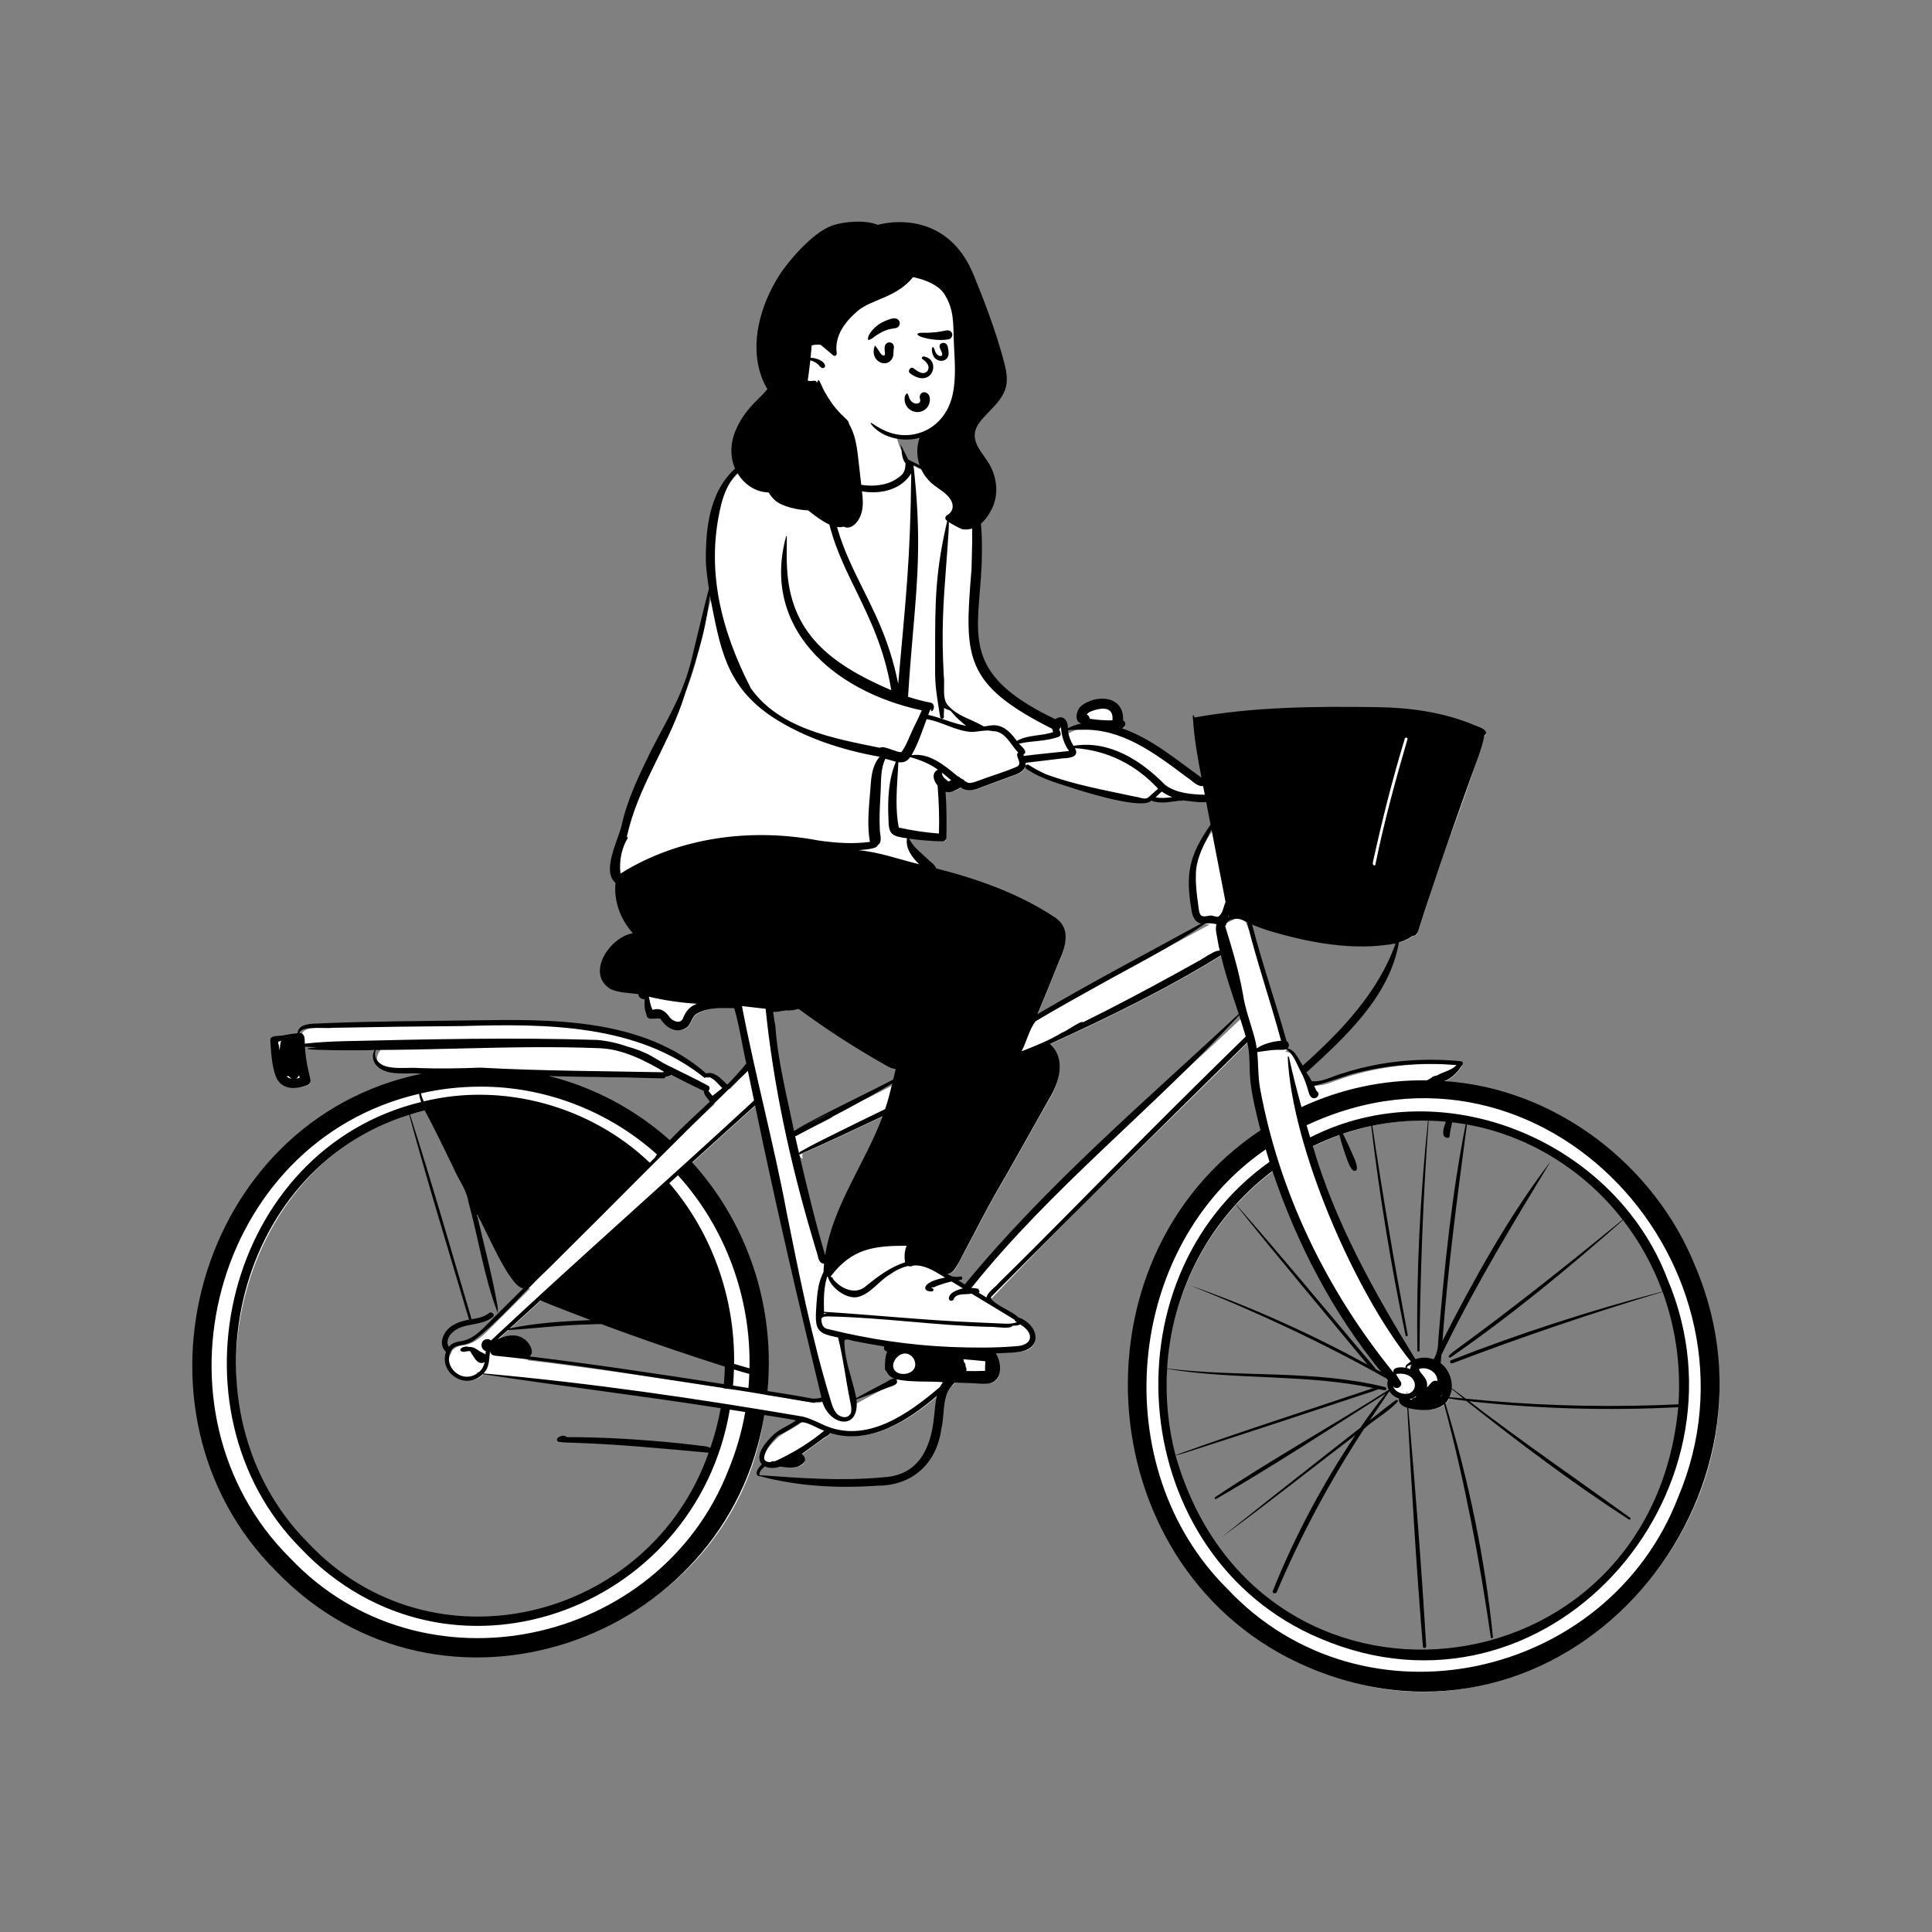 <?xml version="1.0" standalone="no"?>
<svg viewBox="-1450 -450 4200 4200" style="width: 195px; height: 195px; justify-content: center; align-self: center; transform: scale(1, 1);" xmlns="http://www.w3.org/2000/svg"><rect x="-1450" y="-450" width="4200" height="4200" fill="#808080" stroke="none"/><g transform="rotate(0 628.136 1629.922)"><g transform="translate(-136 499)"><path d="M2715.63 1449.54C3010.83 1464.76 3267.6 1723.92 3303.18 2015.46C3374.07 2493.94 2877.54 2923.03 2420.44 2713.48C1953.9 2522.89 1897.79 1821.88 2321.98 1553.72C2310.36 1507.67 2297.57 1459.94 2297.54 1411.72C2297.35 1391.67 2296.09 1370.5 2290.05 1350.66C2106.5 1534.78 1908.47 1720.48 1725.19 1915.35C1726.52 1933.08 1775.12 1948.04 1786.06 1962.15C1825.54 1973.31 1839.53 2022.63 1790.3 2028.4C1771.09 2030.99 1751.45 2030.66 1732.11 2031.82C1744.39 2048.23 1754.71 2083.85 1730.57 2095.47C1722.57 2098.45 1711.71 2097.66 1701.9 2096.94C1698.93 2096.73 1696.05 2096.52 1693.39 2096.43L1650.81 2094.91C1647.9 2096.97 1645.3 2099.19 1642.98 2101.54C1635.01 2102.72 1627.66 2109.43 1620.66 2116.32C1620.73 2116.02 1620.79 2115.72 1620.86 2115.42C1563.27 2166.76 1468.7 2235.9 1378.36 2203.56C1376.56 2208.08 1374.14 2210.63 1369 2213.2C1347.99 2227.05 1329.58 2241.75 1311.28 2254.54L1311.36 2254.62C1314.72 2257.62 1321.43 2263.62 1321.09 2267.16C1317.95 2276.55 1306.73 2279.53 1294.85 2279.78C1287.55 2279.78 1279.93 2278.62 1272.58 2277.62C1260.99 2281.56 1248.31 2282.05 1237.91 2276.26L1237.67 2276.46C1224.7 2262.24 1233.09 2244.12 1261.39 2216.53C1277.71 2202.04 1301.59 2194.37 1318.21 2179.22C1290.06 2173.24 1261.69 2169.49 1233.46 2164.74C1167.88 2655.71 519.183 2875.39 179.896 2506.47C-167.061 2172.08 15.062 1522.58 493.408 1433.47L492.938 1423.6C484.044 1422.46 474.098 1422.67 463.899 1422.87C439.269 1423.37 413.158 1423.9 396.805 1405.67C388.05 1393.24 391.581 1381.92 400.699 1370.88C378.47 1373.99 287.315 1372.38 265.868 1371.54L265.661 1365.89C253.466 1365.73 244.205 1365.23 233.62 1364.4C234.582 1386.34 237.771 1407.7 242.878 1428.56C242.951 1430.46 243.646 1432.72 244.363 1435.05C246.051 1440.54 247.862 1446.42 241.966 1448.95C219.576 1457.95 190.25 1457.97 180.636 1433.6C171.452 1408.98 170.415 1381.4 168.571 1355.04C168.897 1352.33 173.863 1351.56 183.394 1351.06C198.653 1349.88 210.699 1345.89 226.921 1345.18C227.766 1326.71 243.597 1324.89 268.137 1324.33C354.159 1320.41 441.748 1319.48 526.575 1318.48C546.616 1318.33 567.303 1317.96 588.454 1317.59C765.226 1314.43 974.4 1310.69 1109.88 1433.41C1124.78 1427.57 1137.03 1439.68 1148.01 1450.54C1150.42 1452.92 1152.76 1455.24 1155.06 1457.3L1157.29 1456.61L1159.49 1457.13C1176.34 1440 1191.02 1423.64 1203.85 1407.52C1194.06 1365.34 1188.46 1322.93 1176.01 1281.15C1172.89 1281.1 1169.74 1281.02 1166.58 1280.95C1139.32 1280.29 1110.76 1279.59 1085.31 1295.58C1074.46 1303.67 1074.66 1319.63 1063.19 1325.61C1044.34 1335.64 1026.12 1323.24 1013.94 1303.6C1009.6 1303.35 1005.24 1303.52 1000.91 1303.69C997.207 1303.84 993.515 1303.98 989.849 1303.86C988.633 1304.27 986.187 1302.33 985.656 1296.36C981.749 1287.88 981.994 1277.81 982.233 1268.01C982.289 1265.72 982.344 1263.44 982.346 1261.21C978.355 1261.69 970.08 1262.01 969.195 1257.09L970.859 1251.54C949.275 1247.8 925.509 1248.8 905.723 1240.12C851.342 1203.1 915.594 1127.85 961.703 1126.56C931.184 1095.88 914.073 1052.06 919.346 1011.27C896.013 994.383 910.541 953.574 922.6 919.703C926.437 908.925 930.024 898.849 932.062 890.471C964.063 747.653 1058.02 655.825 1089.31 508.08C1100.03 463.818 1110.42 419.273 1122.18 374.802C1092.51 202.474 1152.28 46.218 1351.87 80.128C1358.25 80.134 1364.48 78.336 1369.73 75.943C1369.69 76.456 1369.63 77.161 1369.61 77.667L1378.97 80.46C1379.22 80.004 1379.47 79.546 1379.72 79.087L1373.76 73.754C1383.39 68.143 1391.12 56.388 1395.13 44.876L1395.34 44.841C1411.86 1.27 1453.08 -5.379 1494.3 3.305C1510.7 6.118 1517.58 15.042 1518.89 29.763C1521.15 42.435 1524.99 54.637 1529.97 66.675L1531.31 66.279C1534.91 73.476 1541.44 86.542 1544.46 92.58L1542.14 94.904C1574.85 111.876 1608.82 125.392 1640.41 144.694C1695.16 170.51 1702.09 174.132 1703.43 231.748C1709.17 284.229 1704.95 331.45 1701.09 374.784C1690.81 489.9 1682.98 577.584 1870.75 663.572C1888.78 648.987 1894.48 670.173 1891.93 685.642C1903.29 679.822 1916.91 673.824 1927.54 672.224L1928.11 662.523C1915.19 658.155 1922.97 638.26 1929.95 632.484C1961.85 607.563 2018.83 613.515 2012.3 664.149L2015.81 665.406C2018.87 666.594 2017.01 672.239 2014.1 672.719L1996.28 676.353C2071.98 698.832 2132.21 751.533 2195.26 796.319C2186.59 751.693 2177.62 705.781 2174.6 658.888C2348.21 632.835 2668.4 609.245 2801.43 686.937C2802.05 687.098 2798.96 690.045 2798.07 690.774C2764.3 811.988 2712.99 929.021 2675.74 1050.87C2669.24 1070.5 2662.4 1090.78 2656.3 1110.89C2653.39 1120.7 2651.79 1124.27 2645.79 1123.83C2636.3 1130.56 2624.84 1135.83 2612.62 1139.54L2612.57 1139.84C2509.17 1157.9 2401.53 1138.91 2290.67 1095.81L2292.18 1101.66L2279.53 1092.87C2280.57 1095.48 2286.23 1109.57 2287.14 1111.9L2294.29 1109.84C2316.58 1195.25 2345.26 1276.56 2368.72 1361.43C2372.87 1362.29 2374.32 1367.27 2371.9 1370.08L2366.12 1376.25C2383.67 1377.83 2391.27 1392.08 2399.45 1406.17C2399.01 1406.79 2398.79 1407.59 2398.96 1408.53C2399.94 1413.68 2399.86 1419.45 2402.21 1424.24C2404.75 1429.42 2409.75 1431.96 2414.97 1433.81C2415.11 1433.86 2415.26 1433.89 2415.4 1433.91C2418.82 1439.25 2421.92 1444.55 2424.49 1449.63C2442.16 1451.94 2459.45 1445.8 2475.39 1439.62C2561.22 1407.98 2657.56 1396.96 2750.88 1406.31C2740.58 1423.12 2728.22 1434.41 2714.14 1439.9L2715.63 1449.54ZM1588.15 964.641C1571.08 948.934 1552.29 933.772 1543.72 910.996C1570.09 915.338 1596.17 917.844 1625.28 918.322C1626.95 918.322 1628.48 916.76 1628.5 915.021C1629.09 881.425 1629.04 844.446 1626.01 808.543C1638.82 814.902 1649.38 809.067 1660.76 802.781C1662.08 802.048 1663.42 801.308 1664.78 800.581C1678.35 810.734 1692.37 807.724 1708.96 800.583C1709.12 800.536 1776 775.736 1776.15 775.713C1791.07 771.041 1797.47 766.591 1801.22 757.102C1803.15 757.616 1807.04 758.635 1808.97 759.13C1824.98 782.909 2057.4 856.739 2078.06 829.358C2094.23 836.229 2112.77 833.798 2130.67 831.452C2136.69 830.662 2142.64 829.883 2148.39 829.47C2153.48 829.898 2158.58 830.529 2163.7 831.162C2176.59 832.755 2189.53 834.357 2202.31 832.735C2205.84 851.264 2209.41 869.797 2212.99 888.313C2165 958.316 2157.86 990.023 2171.53 1074.13C2174.49 1091.53 2180.22 1097.38 2201.62 1099.91C2074.45 1169.6 1946.57 1236.39 1821 1310.91C1838.76 1268.78 1856.42 1225.85 1873.14 1183.75C1879.08 1170.82 1887.02 1151.82 1887.65 1134.13C1892.56 1068.43 1687.73 1008.19 1607.48 986.442C1605.21 977.093 1594.91 971.581 1588.15 964.641ZM2246.83 1074.08C2245.95 1075.84 2242.33 1083.47 2241.4 1085.07L2233.34 1099.73C2238.19 1097.16 2250.46 1090.45 2255.47 1088.65C2252.9 1085.15 2248.88 1077.96 2246.83 1074.08ZM1677.2 1894.51C1847.67 1672.7 2071.02 1494.14 2272.36 1302.21L2274.7 1300.02C2259.92 1255.04 2243.84 1209.91 2233.54 1163.25C2106.18 1242.62 1968.78 1308.06 1849.53 1362.53C1895.05 1394.88 1867.43 1459.23 1850.9 1483.41C1819.62 1539.52 1788.3 1594.54 1757 1650.08C1718.75 1713.08 1688.15 1778.2 1652.68 1842.03C1643.73 1859.2 1638.46 1858.72 1625.62 1857.56C1623.93 1857.4 1622.12 1857.24 1620.15 1857.1C1628.04 1863.59 1637.89 1873.56 1648.54 1874.62L1645.33 1875.24L1677.2 1894.51ZM1528.05 1419.57C1525.89 1428.32 1523.93 1436.63 1522.04 1444.63C1474.59 1469.38 1427.41 1492.01 1379.81 1516.26L1381.32 1519.05C1354.38 1534.82 1325.07 1544.37 1298.61 1560.75C1277.93 1471.45 1262.16 1380.99 1250.44 1289.81C1261.36 1289.41 1272.22 1288.38 1283.25 1286.13C1294.27 1286.41 1304.59 1285.19 1313.36 1282.29C1374.57 1327.51 1439.36 1369.37 1505.93 1406.8C1513.33 1411.74 1521.04 1413.34 1529.4 1414.1L1528.05 1419.57ZM770.537 1428.78C798.085 1428.39 827.889 1429.47 859.547 1430.61C908.905 1432.4 962.764 1434.34 1019.6 1431.16C1025.15 1429.68 1031.53 1428.57 1035.79 1425.48C1060.65 1438.14 1085.92 1451.19 1111.48 1463.01C1110.26 1469.91 1114.44 1475.08 1118.69 1480.34C1121.28 1483.53 1123.89 1486.75 1125.33 1490.42C1094.13 1519.81 1062.03 1548.54 1032.43 1579.99C957.703 1512.11 866.57 1463.11 769.219 1438.63L770.537 1428.78ZM1340.3 2139.55C1348.02 2140.35 1356.4 2139.5 1363.34 2137.15L1367.68 2135.68C1324.83 1958.53 1269.41 1724.76 1220.66 1487.95C1168.49 1534.84 1119.66 1578.97 1073.63 1620.89C1197.41 1754.6 1258.12 1940.29 1239.14 2122.55C1272.51 2127.79 1306.72 2133.08 1340.3 2139.55ZM1123.03 2249.09C1133.69 2219.08 1142.04 2188.01 1147.67 2156.51L1148.57 2151.49C972.448 2123.64 799.672 2103.26 623.627 2076.24C594.384 2110.94 538.345 2079.08 549.226 2038.11C551.658 2034.23 553.8 2030.17 555.232 2025.84C561.362 2018.88 570.113 2015.57 580.428 2014.62C612.145 2008.78 632.056 1982.71 653.134 1962.21C676.898 1938.63 701.028 1914.64 724.791 1891.02C723.404 1890.86 722.119 1890.73 720.92 1890.6C704.841 1888.91 704.233 1888.84 679.243 1851.18C658.512 1817.76 635.231 1762.82 617.022 1731.48L607.915 1735.26C607.945 1735.39 607.976 1735.52 608.006 1735.65C607.597 1735.47 607.193 1735.28 606.789 1735.1C604.316 1725.1 601.746 1715.1 598.999 1705.09C594.836 1677.86 576.473 1655.78 566.3 1630.92C545.145 1587.92 525.334 1545.1 501.751 1502.64C89.76 1589.31 -53.728 2161.64 240.344 2449.89C502.161 2742.94 1006.63 2617.6 1122.95 2249.05L1123.03 2249.09ZM1317.37 1607.85L1315.28 1601.32L1317.87 1600.45C1317.46 1599.43 1315.84 1598.85 1314.58 1599.11L1314.34 1598.36C1378.2 1571.07 1440.7 1540.39 1503.69 1511.32C1466.7 1618.2 1393.19 1710.59 1374.74 1823.94L1365 1824.58C1343.32 1751.29 1325.59 1676.23 1308.44 1603.64L1311.49 1602.61C1311.07 1605.8 1314.24 1608.59 1317.37 1607.85ZM3229.93 2148.21C3179.71 2792.66 2303.11 2885.19 2128.12 2264.24L2128.01 2264.28C2127.39 2261.86 2126.07 2257.03 2125.37 2254.64L2125.48 2254.62C2109.95 2193.79 2104.17 2127.96 2108.57 2064.21L2108.58 2064.21C2116.98 1932.68 2172.95 1801.2 2262.79 1705.11L2262.8 1705.13C2287.84 1677.98 2315.36 1653.52 2344.73 1631.88C2400.24 1799.51 2480.73 1949.42 2582.74 2074.1L2578.79 2078.97C2583.71 2081.7 2588.6 2084.42 2593.48 2087.16C2595.17 2089.21 2597.01 2091.5 2598.67 2093.62C2591.86 2111.03 2606.32 2127.92 2623.42 2131.25C2618.21 2143.5 2630.96 2148.35 2638.61 2150.55C2663.83 2156.33 2693.46 2157.59 2712.55 2143.44C2737.21 2120.85 2728.55 2076.28 2701.91 2059.35C2702.01 2059.06 2702.11 2058.77 2702.2 2058.48C2698.63 2058.1 2695.4 2056.78 2692.75 2054.61C2679.42 2049.45 2663.87 2049.5 2650.81 2055.28C2562.17 1911.05 2473.27 1754.31 2424.07 1583.44C2444.85 1573.05 2466.46 1563.85 2488.39 1556.14L2488.38 1556.11C2488.97 1555.91 2490.74 1555.31 2491.3 1555.1L2491.3 1555.11C2511.66 1548.1 2532.62 1542.23 2553.71 1537.68L2553.71 1537.66C2555.57 1537.28 2559.45 1536.46 2561.32 1536.06L2561.32 1536.09C2598.91 1528.51 2638.08 1524.93 2677.08 1525.49L2677.08 1525.48C2678.54 1525.51 2684.09 1525.62 2685.89 1525.65L2685.89 1525.69C2699.14 1526.06 2712.78 1527.04 2726.09 1528.32C2725.96 1528.81 2725.75 1529.45 2725.49 1530.19C2726.58 1530.25 2727.64 1530.41 2728.68 1530.67C2728.83 1530 2728.99 1529.33 2729.14 1528.67C2739.64 1529.86 2750.25 1531.29 2760.69 1533.07L2760.69 1533.06L2768.16 1534.36L2768.15 1534.38C2902.08 1558.05 3028.26 1637.6 3110.46 1746.6L3110.45 1746.6C3145.14 1791.86 3173.03 1842.28 3193.4 1896.6L3193.41 1896.59L3196.68 1905.48L3196.66 1905.49C3224.03 1981.85 3235.48 2065.7 3229.79 2148.21L3229.93 2148.21ZM1156.76 2065.34C1156.45 2079.87 1155.54 2094.56 1154.22 2109.02C1015.92 2087.4 867.304 2064.91 717.966 2047.01L724.621 2039.83C732.991 2029.53 718.91 2012.61 710.58 2007.89C694.944 1998.56 677.421 2002.09 660.12 2010.33L654.387 2002.3C686.331 1973.35 718.33 1944.65 750.134 1915.54C787.089 1931.31 824.496 1944.93 861.776 1959.38L860.317 1968.36C863.437 1968.37 866.565 1968.23 869.677 1968.08C874.874 1967.84 880.024 1967.61 885.01 1968.11C977.11 2002.5 1074.3 2035.59 1156.84 2061.59L1156.76 2065.34ZM1507.09 2101.87C1511.43 2099.05 1515.76 2096.23 1520.36 2096.68L1522.81 2087.05C1514.6 2083.97 1509.77 2079.14 1507.3 2072.11C1506.06 2071.16 1505.07 2071.64 1504.89 2069.2C1504.28 2055.74 1505.76 2040.27 1512.12 2027.5C1500.99 2027.48 1500.67 2026.97 1506.68 2017.59C1483.31 2014.19 1459.77 2009.72 1436.73 2005.35C1434.45 2005.06 1431.81 2004.32 1429.05 2003.55C1424.11 2002.17 1418.8 2000.68 1414.5 2001.42L1415.08 2000.62C1409.9 1999.44 1399.96 1997.16 1394.7 1995.93C1397.84 2000.94 1403.31 2010.25 1405.99 2015.47L1406.7 2014.12C1407.97 2058.59 1426.45 2098.39 1433.84 2141.4C1455.18 2129.49 1476.86 2117.79 1499.06 2106.3C1501.78 2105.33 1504.44 2103.6 1507.09 2101.87Z" transform="translate(-886 -39)" fill="#FFFFFF" fill-rule="evenodd" stroke="none"></path><path d="M2721.93 1404.23C2739.41 1397.42 2752.13 1383.43 2761.47 1368.02C2763.56 1364.79 2760.74 1361.35 2757.39 1361.02C2671.95 1352.53 2583.35 1360.59 2501.64 1387.15C2494.25 1389.04 2486.93 1391.83 2479.58 1394.62C2464.7 1400.27 2449.66 1405.99 2433.62 1404.56C2430.16 1397.99 2426.2 1391.64 2422.03 1385.51C2506.86 1307.76 2602.52 1220.7 2623 1103.05C2633.72 1099.6 2644.05 1094.84 2653.33 1088.49C2663.49 1088.42 2665.48 1076.96 2667.91 1069.15C2674.59 1047.61 2681.77 1026.23 2688.88 1004.83C2722.06 903.864 2758.13 803.884 2794.04 703.835C2799.66 687.147 2805.95 670.366 2808.7 653.022C2820.33 642.848 2801.97 635.98 2789.81 631.429C2786.71 630.266 2784 629.254 2782.31 628.377C2716.3 601.575 2644.85 592.107 2573.85 591.215C2442.15 589.453 2308.8 590.333 2178.92 613.782C2177.05 606.405 2174.19 607.524 2175.33 614.658C2174.65 614.953 2174.77 615.947 2175.42 616.174C2177.95 659.281 2185.69 702.093 2193.93 744.62C2138.96 705.253 2086.01 659.937 2021.07 637.294C2028.96 635.685 2031.38 623.215 2023.47 620.376C2026.37 566.867 1967.22 562.071 1932.79 588.262C1922.25 597.14 1915.62 621.782 1932.62 626.98C1922.14 628.87 1912.73 632.531 1903.36 637.098C1904.26 620.64 1892.81 605.878 1876.24 617.483C1696.25 531.861 1702.38 457.43 1711.9 341.705C1715.48 298.22 1719.54 248.908 1714.38 190.982C1712.94 130.737 1704.09 126.151 1648.52 99.851C1619.15 81.802 1587.22 68.837 1556.52 53.243L1539.25 18.713C1543.3 32.783 1540.68 49.181 1550.51 61.233C1550.18 77.415 1546.45 85.291 1532.17 94.189C1485.45 128.104 1374.78 105.26 1380.62 36.871C1392.34 29.223 1396.62 14.492 1399.41 1.539C1399.74 0.279 1397.75 -0.676 1397.18 0.613C1390.96 19.316 1379.68 33.433 1358.54 34.852C1191.65 11.512 1121.38 98.006 1117 242.078C1115.34 277.646 1117.11 290.582 1121.18 320.315C1121.76 324.549 1122.39 329.125 1123.06 334.155C1111.45 378.138 1101.11 422.466 1090.4 466.676C1069.88 559.338 1041.75 600.113 997.925 684.849C972.048 737.805 945.731 791.165 933.169 848.974C931.369 856.434 928.024 865.831 924.344 876.169C912.263 910.105 896.574 954.18 920.066 973.136C916.009 1012.87 931.009 1053.13 957.808 1082.78C907.86 1090.93 854.211 1170.4 909.357 1204.23C928.444 1212.75 949.961 1212.34 970.374 1215.33C968.433 1221.8 977.472 1226.55 983.228 1226.2C983.215 1227.02 983.199 1227.83 983.183 1228.65C982.996 1238.33 982.803 1248.28 986.772 1257.41C987.57 1262.97 989.466 1268.2 995.62 1268.54C999.286 1268.68 1002.93 1268.53 1006.58 1268.37C1010.08 1268.23 1013.58 1268.08 1017.12 1268.19C1028.62 1286.07 1049.51 1301.45 1071.29 1289.81C1084.33 1283.67 1083.98 1267.56 1094.42 1259.15C1117.81 1244 1149.99 1244.91 1177.18 1245.69L1178.2 1245.72C1189.62 1285.11 1195.25 1325.99 1204.41 1365.95C1191.68 1381.8 1178.03 1396.79 1163.86 1411.29C1163.36 1411.18 1162.84 1411.19 1162.33 1411.35C1160.66 1409.79 1158.95 1408.11 1157.2 1406.38C1146.23 1395.58 1133.33 1382.89 1117.09 1387.53C978.79 1266.56 783.26 1269.53 608.427 1272.19C604.644 1272.25 600.871 1272.3 597.108 1272.36C493.673 1273.77 390.184 1274.17 286.828 1278.39C283.042 1278.78 278.64 1278.89 273.982 1279C254.914 1279.48 231.551 1280.05 228.528 1300.22C219.078 1301.06 209.772 1302.29 200.408 1304.27C197.65 1305.29 193.485 1305.51 189.1 1305.74C179.946 1306.23 169.829 1306.76 169.528 1314.73C171.414 1341.59 172.434 1369.69 181.966 1395.15C194.091 1423.3 224.164 1422.87 249.328 1413.43C255.058 1411.77 257.888 1406.24 256.708 1400.64C253.568 1385.7 249.688 1371.07 247.558 1355.92C246.318 1347.15 245.468 1338.32 244.928 1329.48C253.778 1330.13 262.658 1330.44 271.558 1330.57C185.099 1338.17 384.595 1337.86 396.488 1336.64C390.148 1345.96 392.248 1359.45 398.838 1368.44C415.519 1388.24 443.659 1387.89 470.066 1387.55C479.98 1387.43 489.645 1387.3 498.368 1388.25C7.357 1489.47 -164.745 2124 182.328 2469.69C540.038 2840.99 1163.17 2625.75 1243.56 2130.18C1266.51 2134.01 1289.64 2137.09 1312.45 2141.65C1297.4 2153.28 1277.57 2159.67 1263.91 2172.6C1248.59 2187.25 1220.94 2216.28 1238.2 2237.38C1231.97 2243.17 1220.53 2256.88 1231.1 2263.32C1231.65 2263.52 1232.23 2263.12 1232.51 2262.68C1315.34 2285.2 1403.69 2289.79 1489.14 2283.79C1566.75 2283.78 1618.49 2234.43 1628.47 2159.75C1631.04 2149.55 1631.96 2138.35 1632.89 2127.07C1634.98 2101.62 1637.11 2075.7 1658.38 2059.65C1671.98 2060.14 1685.58 2060.62 1699.18 2061.1C1702.02 2061.2 1704.98 2061.42 1708.01 2061.64C1718.28 2062.38 1729.19 2063.17 1738.39 2059.8C1762.69 2049.4 1758.31 2014.65 1746.81 1996.08C1763.52 1995.28 1780.38 1995.33 1796.98 1993.02C1851.89 1985.13 1838.56 1932.09 1795.05 1917.56C1785.94 1905.88 1739.72 1889.04 1736.15 1875.25C1736.27 1872.78 1739.54 1870.4 1741.23 1868.68L1747.39 1862.42C1927.91 1680.2 2110.63 1500.07 2293.36 1319.98C2297.75 1336.89 2298.13 1354.19 2298.51 1371.51C2298.72 1380.77 2298.92 1390.03 2299.74 1399.24C2303.42 1437.03 2312.88 1474.43 2322.23 1511.19C1896.88 1793.49 1951.31 2474.78 2424.43 2677.75C2973.71 2913.5 3488.61 2328.99 3267.97 1808.23C3179.88 1587.08 2963.67 1419.93 2721.93 1404.23ZM1149.86 150.683C1174.62 53.281 1242.42 39.728 1347.73 47.199C1357.82 46.418 1367.77 44.36 1376.2 39.676C1360.68 169.255 1400.1 250.123 1442.59 337.289C1473.02 399.723 1505.02 465.387 1519.55 554.495C1385.53 496.931 1299.46 429.296 1292.91 287.168C1291.95 272.025 1292.14 256.896 1292.33 241.761C1292.42 234.499 1292.51 227.235 1292.48 219.969C1292.47 219.103 1291.27 218.995 1291 219.772C1236.95 416.02 1389.85 556.103 1585.85 598.291C1576.12 621.148 1568.44 633.941 1558.71 656.801C1558.69 656.834 1558.67 656.867 1558.67 656.899C1558.65 656.932 1558.63 656.986 1558.62 657.008C1554.35 666.882 1549.93 677.021 1543.83 685.953C1543.44 686.514 1542.65 687.324 1542.25 687.738C1541.83 688.163 1541.82 688.172 1543.08 687.071C1542.42 687.65 1541.83 688.466 1541.23 689.131C1536.77 689.458 1529.28 686.78 1521.52 684.005C1510.74 680.148 1499.43 676.102 1494.99 679.673C1393.58 659.175 1276.08 638.022 1214.16 550.109C1148.67 422.162 1115.58 290.736 1149.86 150.683ZM1577.2 69.867C1598.72 79.04 1618.69 91.299 1637.34 105.195C1657.28 120.222 1686.33 120.195 1691.75 147.109C1696.5 196.659 1695.85 220.625 1694.77 260.888C1694.52 269.979 1694.25 279.901 1694.02 291.136C1678.5 480.897 1674.81 540.66 1869.29 638.318C1869.79 640.729 1870.57 643.121 1871.52 645.443C1846.06 654.526 1816.31 650.782 1792.66 664.704C1782.23 650.806 1769.87 635.952 1752.03 631.635C1744.66 629.874 1737.47 630.651 1730.1 631.921C1728.97 632.013 1727.81 632.245 1726.66 632.477C1723.57 633.096 1720.47 633.717 1717.88 631.704C1691.29 616.38 1664.54 611.176 1644.03 588.632C1633.63 579.243 1633.99 561.484 1634.33 544.958C1634.48 537.241 1634.64 529.799 1633.69 523.601C1628.32 424.286 1632.67 366.331 1638.71 285.828C1640.47 262.359 1642.38 236.974 1644.23 208.09C1644.28 206.58 1644.34 205.069 1644.41 203.559C1644.74 195.408 1645.07 187.28 1644.02 179.194C1643.94 178.574 1643.16 178.446 1642.92 179.047C1614.79 296.519 1614.83 363.189 1614.89 472.982L1614.89 473.191C1614.89 484.938 1614.9 497.179 1614.87 510.028C1614.47 542.265 1618.39 566.447 1623.16 595.843C1624.03 601.202 1624.93 606.735 1625.83 612.522C1626.37 617.483 1634.08 617.729 1633.89 612.522C1633.64 605.883 1633.79 603.894 1634.05 600.432C1634.19 598.624 1634.36 596.414 1634.52 592.931C1642.39 598.603 1646.54 595.666 1652.04 603.321C1660.73 614.16 1671.58 623.163 1682.4 631.881C1654.36 627.126 1627.88 614.26 1599.89 608.055C1601.5 603.874 1603.1 599.692 1604.85 595.565C1604.79 595.732 1604.74 595.84 1604.72 595.909C1605.14 594.866 1605.63 596.299 1606.15 597.827C1606.71 599.463 1607.31 601.206 1607.9 600.141C1614.19 595.801 1614.06 583.223 1604.86 581.452C1588.3 578.28 1571.98 573.995 1556.04 568.696C1559.36 514.878 1563.32 468.982 1566.95 426.881C1577.28 307.18 1584.96 218.169 1567.86 65.058C1570.99 66.738 1574.14 68.321 1577.2 69.867ZM1562.94 82.833C1529.74 138.818 1435.97 134.324 1393.11 91.316C1389.34 87.389 1385.93 83.02 1383.05 78.374C1390.17 281.59 1495.82 344.174 1534.61 540.687C1551.47 349.008 1560.9 275.247 1562.94 82.833ZM946.588 875.98C942.058 883.607 938.468 891.677 935.808 900.023C930.378 917.06 928.808 935.228 930.918 953.032C1058.17 873.393 1215.18 853.446 1361.79 881.235C1398.63 886.49 1436.12 889.226 1473.14 884.188C1467.28 851.214 1470.13 817.335 1472.93 783.921C1473.49 777.192 1474.06 770.482 1474.55 763.802C1476.07 741.235 1478.61 716.861 1494.41 699.15C1413.17 684.679 1332.06 658.616 1262.7 613.773C1158.17 545.086 1147.53 459.966 1125.1 348.543C1113.99 441.131 1093.03 493.843 1064.51 582.742C1028.47 685.032 967.971 766.873 944.568 873.509C945.818 873.057 947.378 874.651 946.588 875.98ZM1998.52 604.472C1990.84 587.834 1964.22 595.973 1951.11 601.588C1948.27 603.222 1945.99 605.033 1944.32 607.463C1948.16 608.763 1950.83 612.67 1950.79 616.489C1967.12 619.054 1983.76 620.327 2000.31 620.012C2000.85 615.049 2000.7 610.809 1999.3 606.647C1999.3 606.647 1998.46 604.472 1998.52 604.472ZM1740.68 643.376C1767.93 643.917 1778.89 673.119 1795.45 689.919C1791.44 693.41 1793.37 698.316 1795.39 703.452C1797.66 709.22 1800.04 715.276 1794.26 719.946C1766.14 732.477 1735.88 740.805 1707.03 751.865C1706.64 752.002 1706.26 752.14 1705.87 752.278C1698.68 754.847 1691.78 757.313 1684.45 755.25C1684.61 755.006 1684.75 754.748 1684.9 754.498C1682.7 753.114 1678.01 752.98 1677.95 749.799C1673.65 747.557 1669.02 745.543 1665.66 741.767C1665.32 741.907 1664.98 742.05 1664.64 742.199C1663.55 741.302 1662.45 740.396 1661.35 739.482C1634.06 716.935 1601.22 689.803 1563.6 695.794C1577.8 671.196 1586.53 643.872 1596.42 617.343C1629.5 622.812 1657.97 642.321 1692.02 645.087C1698.29 645.344 1704.63 644.479 1711 643.612C1721.49 642.184 1732.03 640.748 1742.36 644.309C1741.81 643.985 1741.25 643.675 1740.68 643.376ZM1884.76 640.305C1887.47 646.028 1890.78 653.01 1882.9 655.945C1855.48 666.015 1825.56 664.113 1797.24 670.521C1798.25 671.901 1799.93 673.577 1801.77 675.413C1807.96 681.589 1815.97 689.579 1806.6 694.259C1807.06 695.253 1807.5 696.267 1807.93 697.3C1840.49 693.172 1873.27 690.336 1905.91 686.642C1894.98 671.222 1889.18 652.779 1888.47 634.037C1887.79 636.224 1886.17 638.219 1884.34 639.42C1884.48 639.711 1884.61 640.006 1884.76 640.305ZM1932.82 640.493C2019.53 636.92 2091.11 690.505 2156.87 739.734C2158.91 741.256 2160.93 742.775 2162.96 744.287C2166.34 746.315 2169.54 748.92 2172.77 751.539C2180.17 757.552 2187.66 763.633 2197.5 762.946C2198.72 769.225 2199.94 775.494 2201.14 781.753C2171.41 780.882 2139.2 778.56 2114.67 760.18C2062.79 707.252 1993.76 662.586 1915.62 675.333C1909.31 665.048 1904.92 653.376 1903.77 641.398C1913.33 640.335 1923.28 640.345 1932.82 640.493ZM2635.93 659.571C2637.14 655.977 2642.93 657.527 2641.72 661.142C2615.64 750.192 2591.03 840.211 2572.49 931.06C2573.35 937.304 2563.45 937.959 2567.17 925.639C2586.75 836.267 2609.31 747.172 2635.93 659.571ZM2172.58 1034.67C2158.44 954.128 2166.64 913.97 2213.65 846.857C2210.49 830.501 2207.34 814.153 2204.22 797.786C2192.91 798.774 2181.12 797.299 2169.54 795.853C2164.41 795.211 2159.32 794.575 2154.34 794.162C2148.47 794.594 2142.5 795.379 2136.5 796.17C2119.24 798.442 2101.69 800.753 2085.27 794.802C2065.75 813.776 1953.14 779.629 1924.97 770.758C1886.69 758.043 1846.81 748.572 1813.22 725.279C1807.85 721.818 1812.86 713.299 1818.26 716.781C1830.26 724.514 1842.82 731.358 1855.88 737.141C1918.8 760.521 1985.19 771.899 2050.66 786.105C2053.48 786.336 2056.48 787.155 2059.5 787.981C2066.26 789.83 2073.17 791.72 2078.69 787.176C2085.77 781.107 2092.64 774.793 2099.6 768.595C2052.11 717.127 1989.79 685.019 1918.68 680.421C1929.48 698.701 1908.13 702.327 1894.16 702.428C1866.63 705.485 1839.22 709.316 1811.69 712.26C1813.16 728.526 1796.97 736.183 1783.55 740.181C1761.31 748.419 1739.07 756.657 1716.82 764.893C1702.1 771.428 1684.79 775.795 1670.41 766.065C1669.02 766.784 1667.62 767.549 1666.19 768.324C1657.29 773.167 1647.67 778.407 1637.52 775.209C1640.02 808.347 1640.01 841.577 1639.47 874.779C1639.42 879.168 1635.67 883.076 1631.12 882.997C1606.75 882.574 1582.36 880.765 1558.27 877.052C1566.88 895.141 1583.73 907.262 1597.64 920.769C1604.25 927.55 1613.95 932.818 1617.25 941.92C1707.83 964.783 1798.16 996.924 1875.96 1048.79C1911.19 1072.8 1898.55 1113.13 1883.76 1145.27C1868.68 1183.2 1853.23 1220.98 1837.42 1258.62C1954.07 1189.86 2074.18 1126.83 2193.02 1061.85C2180.26 1059.38 2174.23 1046.21 2172.58 1034.67ZM1560.81 699.928C1556.17 706.158 1550.17 710.941 1541.45 711.325C1539.29 711.423 1537.14 711.266 1535.01 710.951C1534.57 720.154 1533.98 729.392 1533.4 738.648C1530.99 776.873 1528.57 815.414 1535.84 853.117C1564.61 859.378 1593.78 863.925 1623.18 866.02C1624.39 831.297 1622.92 796.523 1620.24 761.902C1611.77 751.714 1605.72 734.712 1620.92 727.151C1602.96 714.084 1582.11 705.952 1560.81 699.928ZM1495.66 789.805L1495.66 789.799C1495.98 783.635 1496.29 777.472 1496.56 771.311C1497.47 748.545 1496.62 724.588 1506.65 703.491C1514.5 705.619 1521.83 707.622 1529.55 709.839C1513.26 748.791 1511.43 792.851 1513.48 834.525C1513.46 868.463 1521.28 871.966 1553.68 876.344C1550.17 898.411 1564.82 918.097 1580.09 932.728C1536.29 922.195 1493.53 906.266 1448.35 902.316C1456.85 900.969 1488.19 900.461 1489.92 891.412C1498.44 886.739 1496.88 875.747 1495.46 865.749C1494.87 861.57 1494.31 857.566 1494.51 854.268C1493.45 832.767 1494.56 811.279 1495.66 789.805ZM1644.07 752.838C1645.94 752.129 1647.83 751.224 1649.74 750.21C1643.13 744.62 1636.57 738.991 1629.75 733.695C1629.29 741.553 1636.37 747.054 1642.12 751.525C1642.38 751.729 1642.64 751.93 1642.9 752.129C1643.28 752.376 1643.67 752.612 1644.07 752.838ZM2107.12 775.147C2107.27 775.02 2107.4 774.89 2107.52 774.758C2114.64 779.797 2122.34 783.83 2130.48 787.013C2129.73 787.092 2128.98 787.173 2128.23 787.253C2116.88 788.469 2105.31 789.709 2094.15 787.272C2098.55 783.226 2102.8 778.987 2107.12 775.147ZM2234.89 956.26C2238.67 975.758 2242.48 995.27 2246.25 1014.78C2241.57 1025.21 2240.79 1039.03 2231 1046.34C2228.37 1047.69 2225.21 1046.74 2222.25 1045.85C2221.06 1045.49 2219.89 1045.14 2218.81 1044.95C2215.08 1043.77 2211.01 1044.51 2207.01 1045.24C2202.05 1046.15 2197.2 1047.04 2193.22 1044.18C2188.08 1038.88 2187.9 1028.51 2186.93 1021.74C2183.86 1000.31 2181.09 978.571 2181.71 956.89C2181.38 925.349 2195.29 897.806 2209.15 870.348C2211.34 866.002 2213.53 861.657 2215.67 857.3C2222.05 890.29 2228.48 923.27 2234.89 956.26ZM2253.96 1046.1C2253.64 1045.61 2253.34 1045.13 2253.07 1044.63C2252.65 1045.48 2252.21 1046.32 2251.75 1047.15C2252.48 1046.77 2253.22 1046.42 2253.96 1046.1ZM2309.1 1308.89C2300.41 1277.67 2288.89 1247.24 2284 1215.08C2275.17 1164.69 2260.3 1115.7 2245.32 1066.91C2246.19 1066.71 2246.9 1066.11 2247.1 1064.99C2248.42 1057.43 2254.62 1053.98 2262.01 1052.49C2274.37 1049.25 2282.04 1053.31 2292.36 1058.78L2293.39 1059.32C2293.33 1059.85 2293.31 1060.38 2293.35 1060.91C2314.62 1146 2343.99 1231.08 2366.94 1316.44C2348.41 1318.01 2329.59 1322.67 2314.05 1333.02C2312.84 1324.95 2311.21 1316.91 2309.1 1308.89ZM2233.72 1120.93C2230.83 1110.27 2229.51 1099.43 2227.33 1088.63C2225.65 1080.46 2224.11 1071.37 2226.55 1063.15C2218.07 1061.27 2209.68 1060.2 2201.04 1062.28C2128.2 1112.78 2048.2 1152.46 1970.89 1195.78C1924.79 1221.56 1878.4 1246.91 1833.17 1274.17C1819.24 1292.49 1813.79 1318.6 1802.74 1339.51C1832.84 1327.56 1863.39 1315.71 1890.97 1298.69C1893.92 1298.08 1901.3 1293.54 1909.27 1288.66C1921.43 1281.19 1934.93 1272.9 1936.02 1276.52C2005.73 1242.14 2074.35 1205.71 2142.37 1168.21C2156.56 1160.42 2170.71 1152.57 2184.82 1144.63C2188.48 1143.05 2193.87 1139.66 2199.82 1135.92C2212.1 1128.2 2226.79 1118.96 2233.72 1120.93ZM2615.92 1105.09C2523.55 1122.13 2425.52 1103.07 2336.79 1076.14C2325.72 1072.48 2314.74 1068.49 2303.99 1063.98C2325.94 1149.22 2355.32 1232.6 2378.88 1317.52C2384.64 1320.11 2385.59 1328.82 2381.52 1333.18C2398.16 1337.43 2405.11 1357.43 2414.09 1370.55C2497.61 1295.67 2577.93 1212.01 2615.92 1105.09ZM2297.25 1066.72C2297.41 1067.73 2297.57 1068.73 2297.76 1069.73C2297.29 1068.55 2296.82 1067.36 2296.35 1066.17C2296.63 1066.37 2296.93 1066.55 2297.25 1066.72ZM1679.96 1846.4C1680.14 1845.67 1680.46 1844.98 1680.93 1844.35C1857.49 1629.73 2071.82 1447.86 2274.92 1258.23C2261.04 1216.05 2246.2 1174.12 2236.21 1130.85C2117.9 1204.06 1991.29 1265.56 1864.49 1323.59C1901.3 1356.85 1883.79 1409.28 1861.24 1445.52C1830.18 1501.24 1798.61 1556.7 1767.29 1612.28C1730.83 1672.83 1699.81 1736.18 1666.52 1798.38C1665.35 1800.14 1664.18 1802.14 1662.97 1804.23C1657.81 1813.1 1651.77 1823.45 1641.08 1822.76C1649.6 1829.88 1659.53 1831.02 1670.27 1828.83C1674.53 1828.35 1675.33 1835.21 1671.27 1836.1C1669.19 1836.56 1667.11 1836.97 1665.03 1837.37C1670 1840.38 1674.98 1843.39 1679.96 1846.4ZM1093.17 1237.81C1079.71 1243.38 1071.54 1255.19 1066.63 1268.21C1060.6 1280.84 1045.38 1274.25 1038.41 1266.21C1029.17 1252.61 1018.22 1244.07 1000.84 1249.37C995.777 1240.6 994.843 1230.34 992.586 1220.77C1027.02 1228.77 1061.77 1233.84 1097.05 1236.11C1095.75 1236.64 1094.45 1237.21 1093.17 1237.81ZM1246.38 1247.01C1229.23 1245.18 1212.09 1243.18 1194.96 1241.14C1223.72 1391.35 1263.93 1539.04 1292.06 1689.39C1319.26 1824.92 1346.15 1960.83 1386.29 2093.36C1390.21 2105.86 1392.97 2119.37 1402.87 2128.93C1413.06 2136.65 1425.67 2137.89 1431.73 2125.77C1433.81 2118.54 1432.37 2111.32 1430.9 2103.97C1430.67 2102.84 1430.45 2101.7 1430.23 2100.55C1420.67 2054.46 1415.24 2006.85 1403.86 1961.51C1360.62 1953.26 1353.46 1946.47 1356.1 1902.53C1357.15 1884.82 1358.19 1866.95 1361.62 1849.53C1363.81 1839.14 1367.55 1828.96 1372.26 1819.2C1372.46 1813.13 1372.86 1807.09 1373.45 1801.08C1363.65 1801.19 1361.22 1790.88 1359.04 1781.63C1358.21 1778.12 1357.42 1774.76 1356.27 1772.18C1353.36 1762.39 1350.44 1752.6 1347.58 1742.81C1299.66 1580.71 1263.54 1414.86 1246.38 1247.01ZM1267.3 1281.64C1264.63 1272.69 1264.6 1263.49 1262.56 1254.19C1271.65 1253.74 1280.73 1252.58 1289.67 1250.82C1299.3 1250.98 1309.25 1250.2 1318.37 1247.47C1379.46 1292.47 1442.95 1333.45 1509.22 1370.7C1515.45 1374.66 1521.9 1377.14 1529.17 1378.04C1527.29 1385.66 1525.48 1393.29 1523.67 1400.93C1453.67 1437.38 1381.2 1470.75 1312.59 1509.15C1336.85 1498.05 1360.82 1486.27 1384.75 1474.41C1360.08 1488.95 1332.72 1498.16 1308.09 1512.58C1292.53 1436.04 1272.56 1359.52 1267.3 1281.64ZM1753.65 1842.59C1861 1737.65 1965.24 1629.54 2071.55 1523.46C2143.88 1450.9 2216.77 1378.87 2290.11 1307.32C2285.56 1291.88 2280.59 1276.61 2275.84 1261.21C2088.95 1463.96 1866.94 1637.31 1694.76 1852.48C1694.38 1852.97 1693.97 1853.43 1693.53 1853.83C1696.28 1853.79 1719.24 1856.54 1707.24 1857.03C1710.69 1857.89 1713.08 1862.25 1709.57 1864.3C1715.25 1867.74 1720.94 1871.18 1726.62 1874.62C1728.37 1863.19 1746.2 1852.2 1753.65 1842.59ZM328.208 1317.5C300.281 1318.2 272.32 1319.78 244.568 1322.77C244.559 1321.99 244.559 1321.17 244.558 1320.32C244.558 1311.29 244.557 1299.48 232.788 1299.72C236.359 1287.59 263.395 1288.22 284.314 1288.71C292.782 1288.91 300.229 1289.08 304.727 1288.38C399.519 1286.52 494.343 1285.24 589.148 1284.53C769.536 1279.16 967.934 1280.15 1113.39 1396.99C1113.94 1397.29 1114.61 1397.33 1115.25 1396.89C1125.12 1390.95 1136.97 1403.45 1145.73 1412.71C1148.18 1415.29 1150.39 1417.62 1152.24 1419.23C1145.47 1425.31 1137.97 1430.49 1130.95 1436.24C1127.88 1432.64 1124.54 1429.18 1122.13 1425.09C1125.33 1422.11 1126.04 1416.71 1120.97 1413.98C1094.13 1399.47 1066.45 1386.35 1039.16 1372.68C1019.33 1363.95 1002.27 1350.48 982.338 1341.95C970.458 1336.71 958.188 1332.45 945.668 1329.06C924.478 1321.59 902.788 1316.74 880.038 1314.73C696.246 1308.91 512.033 1313.2 328.208 1317.5ZM190.498 1331.5C190.278 1333.46 190.098 1335.43 189.968 1337.4C188.958 1331.27 187.858 1325.16 186.428 1319.13C188.778 1318.17 191.118 1317.23 193.468 1316.32C191.218 1320.57 191.018 1326.94 190.498 1331.5ZM467.496 1375.52C476.598 1375.33 485.17 1375.15 492.208 1375.87C536.991 1377.48 581.329 1376.66 626.138 1374.96C758.531 1382.22 890.878 1382.33 1023.47 1385.03C1023.85 1384.46 1024.33 1383.95 1024.93 1383.51C982.91 1359.03 937.517 1335.55 887.848 1332.82C783.397 1328.49 678.69 1331.02 574.008 1333.55C515.744 1334.96 457.491 1336.37 399.298 1336.59C395.798 1343.38 397.028 1351.64 401.147 1358.2C412.859 1376.68 442.205 1376.06 467.496 1375.52ZM2315.11 1341.09C2317.84 1367.87 2316.52 1394.96 2321.58 1421.56C2363.04 1646.84 2465.98 1859.26 2611.14 2037.63C2611.17 2037.62 2611.2 2037.62 2611.24 2037.62C2608.34 2024.79 2629.93 2025.67 2638.04 2027.5C2635.33 2023.28 2641.66 2018.9 2646.07 2015.84C2647.22 2015.05 2648.24 2014.34 2648.94 2013.75C2525.63 1860.4 2390.41 1547.19 2381.41 1352.02C2381.41 1350.58 2383.67 1350.23 2383.98 1351.68C2391.99 1388.26 2401.29 1424.61 2411.27 1460.77C2496.68 1421 2589.27 1401.25 2683.81 1402.58C2688.53 1400.36 2692.98 1398.19 2696.62 1394.7C2699.94 1393.09 2702.78 1392.76 2706.07 1391.89C2719.84 1383.8 2737.32 1381.32 2748.36 1369.45C2671.84 1362.58 2594.06 1369.28 2519.94 1389.19C2493.1 1398.29 2466.18 1407.14 2438.84 1414.66C2441.46 1418.75 2442.19 1424.58 2446.09 1427.47C2451.29 1431.89 2447.04 1439.4 2441.5 1441.03C2432.25 1443.77 2428.6 1434.56 2426.68 1427.73C2422.39 1412.44 2417.34 1397.15 2409.58 1383.19C2400.37 1366.48 2394.87 1346.68 2378.47 1335.19C2373.91 1336.34 2369.14 1336.27 2364.4 1336.2C2362.25 1336.17 2360.12 1336.14 2358.02 1336.22C2343.6 1336.44 2329.33 1339.45 2315.11 1341.09ZM1803.13 1342.53C1802.39 1342.93 1801.64 1343.32 1800.91 1343.72C1801 1343.51 1801.1 1343.29 1801.19 1343.07C1801.83 1342.88 1802.49 1342.71 1803.13 1342.53ZM1207.71 1381.8C1201.68 1388.78 1194.21 1394.8 1187.49 1401.11C1048.31 1536.35 912.617 1675.07 774.641 1811.51C719.277 1863.27 670.786 1923.58 610.318 1969.46C604.908 1972.5 599.078 1974.97 593.049 1976.52C582.466 1978.81 569.642 1978.94 563.369 1989.13C542.656 2024.11 585.805 2063.72 619.668 2039.39C619.169 2039.43 617.963 2039.01 618.899 2038.62C627.977 2036.24 633.912 2023.87 635.598 2015.17C622.747 2021.99 615.025 2009.32 608.539 1998.68C606.858 1995.92 605.259 1993.3 603.676 1991.18C600.575 1990.98 597.426 1991.56 594.17 1992.17C593.007 1992.38 591.831 1992.6 590.638 1992.78C574.036 1992.21 586.219 1977.52 602.297 1982.34C610.213 1981.27 618.229 1986.91 624.598 1991.43C628.692 1994.12 633.859 1995.15 637.178 1998.77C637.378 1996.23 637.628 1993.68 638.048 1991.16C631.017 1989.17 626.888 1980.75 629.478 1974.05C630.447 1969.39 635.116 1965.54 640.088 1965.47C639.808 1965.51 639.538 1965.55 639.268 1965.6C639.686 1965.57 642.159 1965.18 642.053 1965.13C644.552 1965.36 647.845 1966.1 649.088 1968.34C837.455 1792.07 1031.71 1621.58 1221.22 1446.36C1216.68 1424.84 1212.19 1403.32 1207.71 1381.8ZM1112.52 1429.26C1114.23 1436.99 1121.37 1442.31 1125.06 1449.1C1095.75 1476.65 1065.81 1503.59 1038.12 1532.7C963.672 1466.09 873.459 1417.88 776.408 1393.46C858.706 1395.08 941 1396.65 1023.3 1398.21C1026.05 1398.26 1027.91 1396.95 1028.91 1395.14C1033.31 1393.99 1038.59 1392.89 1041.96 1390.87C1065.29 1402.75 1088.59 1414.76 1112.32 1425.81C1112.26 1427.16 1112.34 1428.39 1112.52 1429.26ZM232.008 1391.2C230.802 1395.02 228.216 1397.61 225.188 1398.81C227.978 1398.43 230.778 1397.77 233.498 1396.97C232.968 1395.06 232.478 1393.14 232.008 1391.2ZM204.988 1393.66C207.168 1395.89 209.838 1397.58 213.128 1398.41C214.388 1398.73 215.668 1398.94 216.968 1399.06C214.05 1398.19 211.26 1395.97 209.468 1393.15C208.018 1393.57 206.488 1393.74 204.988 1393.66ZM1521.63 1409.41C1453.56 1450.13 1382.48 1486.19 1312.57 1523.61C1311.91 1523.83 1311.22 1523.86 1310.55 1523.74C1313.31 1536.22 1316.14 1548.69 1319.04 1561.14C1319.19 1558.06 1324.48 1556.24 1326.58 1554.98C1349.29 1542.03 1372.84 1530.58 1396.27 1518.97C1432.91 1500.96 1469.41 1482.7 1506.24 1465.1C1512.39 1446.83 1517.11 1428.16 1521.63 1409.41ZM626.138 1416.3C767.68 1415.79 905.786 1469.73 1010.26 1563.64C1009.04 1565.64 1006.8 1567.54 1006.43 1569.85C1002.46 1573.79 998.487 1577.72 994.528 1581.66C866.514 1458.95 676.511 1405.86 503.138 1448.3C500.598 1442.68 498.458 1436.92 496.918 1430.93C539.018 1421.2 582.208 1416.3 626.138 1416.3ZM212.596 2441.03C499.709 2744.49 1015.68 2632.69 1165.29 2250.26C1182.2 2209.33 1194.48 2166.98 1202.09 2123.59C1190.89 2121.83 1179.69 2120.09 1168.48 2118.36C1094.96 2558.14 554.466 2755.02 235.357 2419.6C-62.941 2118.05 72.554 1552.85 497.478 1449.69C495.458 1443.88 493.888 1437.95 492.928 1431.88C43.043 1536.63 -107.313 2122.5 212.596 2441.03ZM2249.63 2507.46C2545.71 2823.38 3076.93 2705.25 3229.94 2309.27C3440.36 1812.69 2940.54 1257.42 2422.42 1500.25C2424.97 1509.06 2427.51 1517.85 2430.16 1526.63C2721.95 1378.18 3093.08 1536.16 3206.88 1834.5C3404.86 2301.67 2943.48 2826.75 2450.37 2615.25C2034.57 2438.97 1977.15 1838.5 2341.78 1579.81C2338.95 1570.8 2336.22 1561.75 2333.59 1552.69C2024.81 1764.8 1985.64 2245.3 2249.63 2507.46ZM1204.2 1766.99C1175.78 1698.18 1136.29 1635.69 1086.66 1580.9C1132.14 1539.51 1177.77 1498.28 1223.5 1457.17C1267.4 1669.68 1316.76 1881.31 1367.71 2092.08C1361.12 2094.3 1354.12 2094.86 1347.22 2094.32C1315.16 2088.14 1282.82 2083.08 1250.53 2078.02C1260.46 1972.31 1244.67 1864.42 1204.2 1766.99ZM663.585 1907.14C634.157 1829.33 622.112 1745.89 600.068 1665.81C596.203 1639.59 577.692 1617.23 567.637 1592.48C547.058 1550.73 527.727 1508.93 505.188 1468.08C494.468 1470.68 483.818 1473.65 473.268 1476.97C520.633 1624.38 563.289 1773.41 607.168 1921.84C620.338 1919.54 634.248 1917.25 644.878 1908.69C650.628 1904.05 658.828 1911.73 653.858 1916.59C626.515 1939.87 580.605 1926.41 559.128 1958.09C554.508 1965.52 552.808 1975.01 557.778 1982C564.389 1973.26 575.354 1970.76 585.718 1969.34C615.409 1963.96 635.304 1938.05 655.618 1918.3C676.962 1897.12 698.295 1875.92 719.628 1854.71C688.85 1851.93 638.152 1724.64 618.758 1693.82C634.021 1760.67 652.216 1827.04 663.808 1894.62C664.298 1898.78 663.948 1902.9 664.328 1907.04C664.376 1907.48 663.732 1907.5 663.585 1907.14ZM812.978 2177.36C806.432 2170.45 783.993 2181.17 796.177 2188.37C806.638 2190.06 817.618 2189.95 828.198 2190.41C926.544 2193.56 1024.71 2203.23 1122.47 2212.04C995.117 2576.87 520.578 2695.86 249.926 2406.12C-28.694 2124.09 82.516 1597.86 471.578 1477.5C512.155 1626.66 557.807 1774.59 601.698 1922.82C590.258 1924.98 578.998 1927.88 568.788 1933.66C547.991 1944.06 531.918 1974.47 551.578 1992.97C535.565 2039.69 596.007 2077.71 631.388 2041.25C803.584 2067.64 976.629 2088.2 1148.72 2115.31C1143.46 2144.64 1135.95 2173.45 1126.19 2201.61C1116.88 2196.68 1105.46 2197.75 1095.24 2195.72C1084.41 2194.36 1073.57 2193.08 1062.71 2191.96C979.841 2183.51 896.645 2178.05 813.308 2178.16C813.368 2177.89 813.278 2177.58 812.978 2177.36ZM1322.42 1562.84C1322.47 1562.75 1322.38 1562.62 1322.27 1562.64C1381.99 1537.15 1441.49 1508.14 1500.76 1480.63C1463.02 1582.68 1393.04 1673.81 1375.77 1782.84C1354.22 1709.98 1336.73 1636.05 1319.28 1562.16C1319.9 1563.55 1321.56 1564.51 1322.42 1562.84ZM1322.27 1562.64L1322.23 1562.66C1322.24 1562.65 1322.26 1562.64 1322.27 1562.64ZM2525.94 1571.77C2518.35 1553.76 2510.28 1536.12 2501.42 1518.66C2521.63 1511.79 2542.16 1506.16 2562.97 1501.77C2581.11 1654.43 2606.24 1806.63 2637.52 1957.16C2638.27 1959.64 2642.59 1959.31 2642.31 1956.52C2613.89 1805.27 2587.96 1653.52 2565.32 1501.27C2604.75 1493.09 2645.53 1489.4 2686.33 1490.22C2669.06 1656.15 2660.74 1823.52 2663.32 1990.29C2663.49 1993.13 2667.68 1993.14 2667.83 1990.29C2669.57 1823.46 2675.43 1656.71 2687.69 1490.26C2700.25 1490.54 2712.74 1491.25 2725.16 1492.39L2724.92 1493.05C2721.21 1503.31 2712.05 1528.64 2730.52 1527.55C2732.26 1527.27 2733.19 1525.45 2733.33 1523.92C2734.07 1513.81 2736.71 1503.59 2738.97 1493.83C2748.78 1494.98 2758.53 1496.4 2768.23 1498.08C2737.88 1651.34 2722.27 1807.18 2709.07 1962.64C2707.85 1982.17 2708.42 1991.19 2698.67 2009.03C2686.13 2004.39 2671.53 2004.2 2658.9 2008.85C2569.07 1862.49 2484.31 1711.27 2436.02 1545.75C2454.72 1536.54 2474.17 1528.32 2493.78 1521.33C2498.57 1540.16 2504.46 1558.57 2511.22 1576.79C2513.97 1584.29 2517.27 1592.15 2522.84 1598.08C2539 1605.7 2529.1 1578.04 2525.94 1571.77ZM3110.21 1706.41C2990.65 1812.03 2866.44 1914.22 2735.12 2005.17C2723.77 2005.19 2740.25 1993.28 2748.19 1987.55C2749.91 1986.31 2751.23 1985.35 2751.78 1984.87C2874.03 1895.54 2992.38 1801.2 3109.5 1705.48C3026.75 1598.45 2904.77 1522.13 2770.93 1498.57C2750.2 1655.08 2729.31 1811.63 2717.71 1969.13C2786.31 1834.74 2861.99 1697.85 2952.75 1579.02C2872.97 1710.39 2793.32 1842.01 2725.15 1979.69C2721.84 1986.26 2718.72 1993.14 2715.34 1999.88C2714.73 2005.52 2715 2011.55 2713.57 2017.03C2730.5 2029.63 2739.54 2051.35 2737.96 2071.97C2748.17 2079.5 2758.37 2087.05 2768.56 2094.63C2786.91 2096.37 2805.25 2098.13 2823.62 2099.67C2958.98 2111.26 3095.13 2113.16 3230.82 2106.9C3236.46 2023.86 3224.74 1939.68 3196.31 1862.41C3042.03 1908.72 2889.45 1960.63 2739.03 2017.8C2735.06 2019.07 2732.37 2012.86 2736.18 2011.14C2886.23 1952.4 3040.06 1902.81 3196.06 1861.72C3175.5 1805.79 3146.42 1753.01 3110.21 1706.41ZM2268.89 1672.08C2292.96 1645.53 2319.84 1620.99 2348.17 1599.71C2401.08 1757.12 2479.04 1907.46 2584.84 2036.94C2580.9 2034.91 2577.02 2032.81 2573.15 2030.68C2564.09 2018.52 2553.74 2007.17 2543.97 1995.57C2452.6 1887.53 2362.38 1778.18 2268.89 1672.08ZM1037.02 1626.12C1130.12 1734.22 1180.03 1876.25 1177.84 2018.95C1188.95 2022.29 1200.09 2025.54 1211.27 2028.64C1214.81 1875.31 1159.13 1722.74 1055.82 1608.97C1049.55 1614.69 1043.28 1620.4 1037.02 1626.12ZM2182.29 2204.46C2301.03 2166.59 2419.24 2127.13 2537.56 2088.05C2551.28 2083.5 2565.31 2079.51 2578.64 2073.93C2582.92 2074.77 2587.21 2075.54 2591.52 2076.19C2595.92 2076.85 2597.77 2070.97 2593.39 2069.51C2438.56 2030.93 2276.58 2048.88 2119.25 2028.94C2126.93 1897.98 2179.92 1769.72 2268.51 1672.49C2362.12 1789.88 2459.43 1904.74 2554.98 2020.73C2431.4 1953.34 2302.63 1895.09 2169.47 1848.54C2312.38 1905.15 2459.63 1974.19 2596.18 2050.74C2597.16 2051.93 2598.14 2053.15 2599.13 2054.39C2597.01 2061.8 2597.91 2069.03 2600.92 2075.34C2476.52 2154.26 2345.58 2227.02 2223.15 2309.08C2221.76 2310.83 2223 2313.39 2225.38 2312.86C2350.51 2240.75 2472.04 2160.63 2594.34 2083.4C2574.95 2107.43 2556.69 2132.4 2539.22 2157.89C2515.81 2176.22 2492.39 2194.56 2468.97 2212.9C2391.6 2273.63 2314.29 2334.47 2237.49 2395.9C2333.93 2325.38 2431.84 2247.69 2528.25 2174.13C2457.06 2280.61 2396.61 2393.96 2348.92 2512.48C2346.75 2517.79 2355.41 2520 2357.59 2514.83C2409.97 2391.15 2473.9 2272.28 2547.69 2159.69C2570.73 2138.96 2601.32 2122.72 2621.34 2100.06C2620.89 2098.02 2618.48 2096.2 2616.44 2097.7C2597.02 2111.91 2578.21 2127.02 2559.35 2142.01C2573.56 2120.64 2588.09 2099.49 2602.47 2078.22C2606.98 2085.69 2614.66 2091.61 2623.47 2094.33C2621.03 2104.91 2631.65 2111.46 2641.24 2114.43C2650.75 2287.72 2660.84 2461.21 2675.34 2634.11C2676.19 2638.22 2682.18 2636.98 2682.43 2633.17C2672.14 2460.41 2658.8 2287.56 2643.5 2115.11C2668.68 2120.72 2699.67 2123.05 2721.47 2107.16C2765.94 2273.8 2798.33 2443.17 2822.9 2613.66C2823.37 2616.26 2827.77 2615.68 2827.59 2613.04C2810.04 2441.04 2774.36 2270.34 2724.08 2104.74C2727.13 2101.63 2729.67 2098.04 2731.71 2094.18C2744.29 2096.12 2756.92 2097.85 2769.57 2099.4C2883.69 2189.89 3000.73 2278.08 3123.11 2357.29C3125.42 2358.44 3128.11 2355.48 3126.01 2353.59C3009.17 2269.54 2890.35 2187.78 2776.05 2100.19C2926.83 2116.85 3078.94 2120.93 3230.38 2113.17C3170.64 2749.89 2314.59 2839.3 2137.59 2218.01C2152.69 2214.51 2167.55 2209.18 2182.29 2204.46ZM1465.8 1848.82C1491.07 1828.35 1518.16 1808.06 1549.68 1798.12C1547.45 1786.12 1548.26 1773.43 1552.9 1762.12C1480.5 1762.09 1433.81 1768.67 1387.93 1828.65C1388.34 1829.83 1389.58 1830.49 1390.67 1831.07C1392 1831.77 1393.11 1832.36 1392.25 1833.65C1409.6 1855.78 1442.26 1870.88 1465.8 1848.82ZM1787.28 1922.7C1787.72 1925.46 1790.54 1926.78 1792.68 1928.36C1783.61 1931.77 1774.16 1931.92 1764.51 1931.44C1744 1930.64 1723.49 1929.73 1702.99 1928.73C1592.91 1924.18 1483.24 1912.68 1373.38 1905.73C1372.67 1880.17 1372.42 1854.21 1380.11 1829.41C1380.65 1829.58 1381.2 1829.71 1381.75 1829.79C1387.51 1852.12 1419.77 1877.39 1444.5 1874.05C1473.62 1868.3 1490.76 1840.33 1515.09 1825.55C1527.44 1816.94 1540.94 1809.33 1555.88 1806.2C1559.75 1807.37 1563.92 1807.54 1567.35 1805.14C1590.32 1803.07 1611.61 1816.07 1630.91 1827.86C1632.78 1829 1634.63 1830.13 1636.46 1831.23C1623.76 1834.04 1599.24 1839.05 1593.68 1851.54C1591.6 1860.15 1601.62 1861.82 1607.82 1861.52C1611.8 1861.32 1612.81 1855.66 1608.78 1854.54C1608.3 1854.41 1607.42 1854.01 1606.53 1853.63C1606.73 1853.3 1606.97 1852.97 1607.25 1852.65C1610.5 1853.36 1614.15 1851.66 1617.49 1850.12C1618.73 1849.54 1619.92 1848.99 1621.04 1848.58C1630.7 1845.06 1640.57 1842.06 1650.61 1839.83C1658.84 1844.82 1667.07 1849.81 1675.3 1854.8C1664.7 1857.21 1645.14 1863.85 1644.72 1876.63C1644.91 1882.09 1651.32 1883.12 1654.05 1880.16C1655.4 1879.5 1655.92 1877.95 1655.69 1876.54C1661.46 1868.08 1671.49 1867.74 1681.4 1867.4C1685.8 1867.25 1690.18 1867.1 1694.15 1866.24C1725.18 1885.07 1756.23 1903.89 1787.28 1922.7ZM1684.64 1860.47C1683.51 1860.61 1682.38 1860.74 1681.26 1860.88C1682.19 1860.62 1683.13 1860.37 1684.08 1860.14C1684.26 1860.25 1684.45 1860.36 1684.64 1860.47ZM690.068 1941.99C712.408 1921.7 734.758 1901.38 757.098 1881.07C792.89 1896.24 829.629 1909.65 865.938 1923.72C807.18 1926.51 747.711 1929.47 690.068 1941.99ZM1373.1 1908.26C1373 1909 1372.87 1909.74 1372.74 1910.48C1375.5 1909.99 1378.34 1909.89 1381.18 1909.91C1378.36 1909.57 1375.58 1909.1 1373.1 1908.26ZM1799.78 1933.12C1831.15 1951.68 1828.23 1979.16 1789.78 1980.59C1743.47 1984.5 1696.47 1984.01 1650.08 1982.23C1560.3 1978.53 1471.16 1965.23 1383.96 1943.73C1370.49 1942 1367.61 1932.23 1367.69 1920.28C1370.79 1915.62 1377.8 1915.74 1383.8 1915.85C1384.52 1915.86 1385.23 1915.87 1385.91 1915.87C1501.62 1918.29 1616.81 1935.79 1732.75 1938.43C1735.76 1938.14 1741.48 1938.61 1748.01 1939.15C1762.43 1940.34 1780.79 1941.86 1782.62 1936.2C1787.87 1935.71 1794.81 1936.12 1799.78 1933.12ZM663.878 1965.52C680.939 1957.11 701.946 1952.72 718.938 1963.17C730.512 1969.47 745.394 1990.88 734.258 2002.9C875.146 2019.96 1015.49 2041.04 1155.67 2062.93C1156.76 2050.33 1157.45 2037.67 1157.73 2024.91C1082.93 2001.33 1008.72 1975.86 934.938 1949.33C919.678 1943.79 904.438 1938.16 889.228 1932.48C880.138 1932.63 871.038 1932.87 861.948 1933.17C803.231 1934.35 744.892 1942.09 686.338 1945.38C678.988 1952 671.008 1958.45 663.878 1965.52ZM1411.1 1963.15C1411.59 1963.27 1412.09 1963.37 1412.58 1963.49C1412.33 1963.83 1412.1 1964.19 1411.9 1964.57C1411.64 1964.09 1411.38 1963.62 1411.1 1963.15ZM1505.86 2028.97C1505.64 2016.56 1506.02 2003.51 1510.74 1991.96C1505.5 1991.8 1501.9 1985.5 1504.55 1981.07C1483.89 1977.89 1463.3 1974.2 1442.83 1970.03C1441 1970.08 1437.96 1969.22 1434.62 1968.28C1426.58 1966.01 1416.76 1963.24 1417.63 1971.28C1418.07 2013.41 1435.54 2052.53 1443.42 2093.35C1463.1 2082.42 1482.94 2071.79 1502.95 2061.42C1505.71 2060.33 1508.34 2058.66 1510.98 2056.98C1516.01 2053.78 1521.05 2050.58 1527.02 2051.41C1519.18 2048.45 1512.63 2043.54 1509.28 2035.25C1507.33 2034.12 1505.92 2032.04 1505.86 2028.97ZM1625.25 2069.26C1557.64 2126.94 1465.7 2193.83 1373.09 2151.93C1358 2145.12 1343.36 2137.7 1327.2 2133.54C1097.15 2094.28 865.54 2060.46 632.918 2039.69C646.95 2026.7 644.773 2006.98 647.698 1989.88C647.718 1989.87 647.738 1989.86 647.758 1989.84C646.856 1996.14 651.838 2000.55 657.748 2001.12C824.145 2018.07 989.413 2046.68 1154.88 2071.28C1154.86 2071.55 1154.83 2071.84 1154.8 2072.11C1194.91 2076.44 1234.61 2084.62 1274.51 2090.7C1299.98 2094.93 1325.4 2099.72 1350.95 2103.38C1352.77 2103.64 1354.23 2102.87 1355.15 2101.71C1360.01 2101.93 1364.78 2101.56 1369.48 2100.41C1384.78 2153.94 1451.44 2165.7 1443.85 2096.32C1465.22 2088.62 1486.47 2080.6 1507.59 2072.27C1509.25 2071.48 1511.7 2070.68 1514.43 2069.79C1524.56 2066.48 1538.42 2061.96 1529.09 2052.13C1551.07 2056.95 1572.94 2057.21 1594.92 2057.47C1607.21 2057.62 1619.53 2057.76 1631.92 2058.71C1629.3 2061.96 1627.1 2065.51 1625.25 2069.26ZM1524.32 2016.92C1532.11 1996.26 1555.1 1987.51 1568.67 2008.27C1586.9 2046.92 1515.75 2053.1 1524.32 2016.92ZM1723.47 2034.09L1723.47 2033.65C1723.46 2030.7 1723.45 2027.75 1723.49 2024.8C1723.51 2023.47 1723.63 2021.89 1723.76 2020.21C1723.93 2017.93 1724.12 2015.47 1724.09 2013.27C1708.15 2011.64 1692.2 2010.04 1676.22 2008.86C1677.04 2010.62 1677.45 2012.55 1677.35 2014.43C1680.01 2016.88 1681.51 2020.69 1680.98 2024.39C1682.91 2027.43 1683.58 2031.17 1682.6 2034.51C1696.21 2034.8 1709.83 2034.67 1723.47 2034.09ZM2640.7 2026.76C2640.66 2023.82 2644.17 2022.7 2647.29 2021.71C2648.48 2021.34 2649.61 2020.98 2650.47 2020.54C2648.87 2023.31 2647.68 2027.09 2647.62 2030.38C2645.24 2029.37 2642.78 2028.55 2640.29 2027.98C2640.86 2027.92 2641.86 2026.58 2640.7 2026.76ZM2683.86 2058.52C2681.29 2047.67 2670.19 2040.27 2666.96 2031.49C2666.79 2031.14 2667.37 2030.13 2667.54 2029.93C2684.64 2023.93 2707.9 2037.44 2706.53 2056.53C2698.87 2053.24 2694.17 2058.77 2689.6 2064.16C2687.8 2066.29 2686.01 2068.39 2684.07 2069.93C2684.47 2066.09 2684.78 2062.45 2683.86 2058.52ZM2119.2 2029.73C2115.36 2092.79 2121.51 2157.04 2137.42 2217.39C2279.63 2165.78 2424.13 2120.13 2567.47 2071.63C2420.1 2040.48 2267.53 2054.42 2119.2 2029.73ZM1210.91 2040.82C1210.52 2051.07 1209.87 2061.27 1208.98 2071.41C1197.81 2069.61 1186.64 2067.83 1175.47 2066.07C1176.5 2054.47 1177.21 2042.8 1177.58 2031.08C1188.65 2034.47 1199.75 2037.74 1210.91 2040.82ZM2617.08 2041.61C2619.81 2047.33 2623.63 2052.23 2626.89 2057.52C2633.01 2067.97 2617.34 2077.1 2610.26 2067.15C2610.67 2068.45 2611.19 2069.69 2611.81 2070.84C2612.29 2070.45 2612.68 2071.19 2612.13 2071.41C2617.53 2080.74 2629.14 2084.41 2639.82 2084.23C2639.24 2076.85 2640.09 2076.75 2640.56 2084.18C2668.44 2080.56 2663.74 2034.93 2617.97 2040.8C2617.67 2041.06 2617.37 2041.34 2617.08 2041.61ZM2737.84 2073.35C2746.2 2080.32 2754.6 2087.23 2763.04 2094.1C2753.06 2093.15 2743.08 2092.21 2733.09 2091.3C2735.67 2085.59 2737.23 2079.53 2737.84 2073.35ZM2683.48 2075.89C2683.43 2076.8 2683.49 2077.09 2683.58 2077.09C2683.74 2077.09 2684.02 2076.04 2683.81 2076C2683.82 2076 2683.8 2075.99 2683.75 2075.98C2683.69 2075.96 2683.6 2075.93 2683.48 2075.89ZM2718.74 2082.54C2718.36 2083.22 2717.96 2083.89 2717.54 2084.55C2717.58 2084.67 2717.61 2084.78 2717.65 2084.9C2718.04 2084.12 2718.4 2083.34 2718.74 2082.54ZM2714.02 2089.63C2714.81 2088.63 2715.55 2087.59 2716.25 2086.55C2716.3 2086.75 2716.35 2086.93 2716.4 2087.13C2715.87 2088.02 2715.28 2088.87 2714.64 2089.69L2714.02 2089.63ZM1501.72 2265.54C1579.27 2261.8 1606.19 2201.33 1612.53 2133.54C1614.32 2119.51 1615.15 2103.54 1618.57 2088.7C1555.93 2141.99 1473.06 2196.22 1386.88 2169.27C1384.25 2174.46 1377.39 2176.75 1372.75 2180.12C1356.89 2191.67 1341.01 2203.21 1325.11 2214.7C1330.8 2220 1335.31 2227.33 1328.99 2234C1316.5 2247.56 1297.02 2244.89 1280.05 2242.55L1278.99 2242.41C1268.05 2245.87 1255.34 2246.83 1244.64 2241.81C1238.94 2246.55 1232.88 2252.59 1232.72 2260.22C1233.57 2259.45 1233.78 2260.08 1233.48 2260.9L1234.48 2260.97C1323.28 2267.44 1412.85 2273.97 1501.72 2265.54ZM2659.96 2091.44C2659.96 2090.67 2660.09 2089.89 2660.36 2089.16C2656.34 2092.63 2651.47 2094.82 2646.23 2095.89C2647.55 2096.31 2648.93 2096.68 2650.27 2097.04C2651.75 2093.9 2656.5 2092.5 2659.96 2091.44ZM1379.3 2096.38C1379.67 2097.92 1380.14 2099.48 1380.66 2100.96C1380.19 2099.44 1379.74 2097.91 1379.3 2096.38ZM1243.17 2221.4C1246.88 2202.87 1260.48 2187.09 1273.99 2174.3C1291.35 2167.19 1306.37 2156.14 1322.22 2146.43C1329.98 2143.79 1345.2 2151.17 1358.11 2157.42C1364.14 2160.35 1369.67 2163.02 1373.69 2164.32C1344.53 2188.57 1312.16 2208.75 1277.94 2225.41C1273.72 2227.51 1269.34 2229.65 1264.76 2231C1262.67 2229.89 1259.15 2230.55 1257.87 2232.31C1250.33 2232.99 1242.08 2230.64 1243.17 2221.4Z" transform="translate(-896 -3.003)" fill="#000000" fill-rule="evenodd" stroke="none"></path></g><g transform="translate(225 0)"><g><g><path d="M395.901 175.053C392.111 112.851 371.927 42.331 312.523 11.79C181.564 -40.767 9.38 91.588 0.264 226.8C-2.914 273.085 22.784 323.66 69.745 336.527C80.186 350.36 95.976 358.809 111.561 366.141C297.188 462.448 417.095 384.16 395.901 175.053L395.901 175.053Z" transform="translate(36 95)" fill="#FFFFFF" stroke="none"></path><path d="M559.189 199.517C552.629 181.297 545.699 163.217 538.409 145.277C531.309 127.817 524.896 109.98 516.079 93.347C463.419 -5.993 367.659 -5.993 318.159 6.987C292.489 -4.073 244.408 -0.953 217.679 9.027C174.407 25.184 121.658 88.742 103.623 117.298C63.804 180.347 38.954 264.264 65.404 337.12C68.861 346.642 73.27 355.461 78.234 363.96C75.107 368.198 71.508 372.212 67.521 376.156C55.673 387.878 43.825 399.214 33.59 412.435C23.419 425.574 14.987 439.546 8.71 454.951C-3.126 484.003 -3.696 516.899 11.952 544.62C25.566 568.74 49.683 586.701 76.854 588.414C78.249 588.608 79.646 588.786 81.049 588.927C84.649 594.857 89.039 600.317 94.049 605.077C109.399 619.677 145.989 627.167 166.859 627.647C167.929 628.507 169.009 629.367 170.089 630.217C182.859 640.267 196.259 650.407 210.919 657.557C220.849 662.407 233.869 666.457 244.229 662.957C248.929 666.097 256.639 665.437 261.299 662.867C268.959 658.647 275.189 651.047 278.979 643.267C288.169 624.377 285.959 603.707 283.599 583.527C280.999 561.237 278.499 538.937 275.959 516.647C273.969 499.217 271.889 481.497 266.589 464.707C263.849 456.007 260.259 447.647 255.619 439.787C255.739 439.127 255.719 438.467 255.529 437.847C254.009 432.907 250.869 430.317 247.149 426.957C246.669 426.527 246.189 426.087 245.719 425.637C243.859 423.517 241.869 421.547 239.739 419.877C238.919 419.047 238.109 418.207 237.299 417.367C230.569 410.317 224.209 402.907 218.559 394.967C213.079 387.267 208.129 379.227 203.419 371.037C198.629 362.707 195.459 353.517 190.679 345.247C190.269 344.537 189.229 344.397 188.649 344.987C187.169 346.517 186.219 348.217 186.399 350.007L185.659 350.117C185.379 347.417 182.889 345.217 179.509 345.807C174.449 346.687 170.289 347.017 165.909 345.337C166.679 340.227 167.389 335.107 168.089 329.977C169.369 320.537 170.559 311.067 171.579 301.597C174.049 302.187 176.499 303.037 178.899 304.117C182.319 305.647 185.549 307.707 188.309 310.237C191.029 312.737 192.909 316.107 196.229 317.847C200.049 319.837 204.659 316.547 203.539 312.227C201.269 303.497 188.419 298.497 180.469 296.847C177.739 296.277 174.949 296.037 172.159 296.097C172.789 290.017 173.349 283.937 173.809 277.847C174.029 274.967 174.229 272.087 174.419 269.197C180.599 267.327 187.219 266.767 193.649 267.647C195.769 269.337 197.889 271.007 199.939 272.697C206.449 278.077 212.929 283.487 219.329 288.997C219.909 289.487 220.479 289.977 221.059 290.477C224.859 293.747 229.599 290.507 228.959 285.877C223.739 247.937 246.979 217.757 274.189 194.377C304.309 168.487 359.069 165.472 394.889 120.627C411.386 123.985 448.219 133.957 463.419 158.177C484.699 192.117 481.919 222.527 483.539 261.027C485.159 299.557 489.279 339.747 480.529 377.737C472.459 412.767 450.609 442.697 416.709 456.457C415.869 456.797 415.019 457.127 414.169 457.447C396.639 464.057 377.509 465.927 359.069 462.447C338.659 458.587 321.619 449.247 304.639 437.757C303.659 437.107 302.229 438.447 302.969 439.427C325.349 469.087 369.309 478.997 404.179 471.167C405.809 470.797 407.429 470.397 409.039 469.957C401.239 492.387 402.809 517.007 412.969 538.847C419.079 551.987 428.399 563.357 439.749 572.327C452.259 582.207 467.779 590.187 476.459 604.057C484.409 616.767 482.049 631.047 468.439 638.387C465.009 640.247 463.689 646.257 467.089 648.897C468.389 649.897 469.689 650.917 471.019 651.917C478.639 657.667 499.569 668.467 502.959 668.867C533.059 672.437 553.299 650.337 566.269 624.267C581.499 593.667 577.539 556.377 560.759 527.237C547.299 503.857 520.789 480.817 531.329 451.227C535.089 440.657 542.779 431.647 550.249 423.507C558.769 414.237 567.929 405.557 576.099 395.957C584.219 386.427 591.419 376.057 595.439 364.097C601.309 346.617 598.389 327.717 593.979 310.267C584.529 272.807 572.259 235.847 559.189 199.517Z" transform="translate(-85 31.843)" fill="#000000" stroke="none"></path></g></g><g transform="translate(159 186)"><g><path d="M41.449 4.016L43.494 3.233C50.5 0.586 60.119 -2.473 65.815 3.224C69.329 6.737 69.998 11.912 67.49 16.199C64.451 21.392 59 21.52 53.736 22.285C47.749 23.155 41.66 24.809 36.086 27.167C29.807 29.824 23.98 33.136 18.271 36.835C12.845 40.35 7.438 46.095 0.943 47.178C0.678 47.222 0.377 47.108 0.308 46.817C-1.167 40.467 2.932 34.218 6.59 29.264C11.016 23.266 16.379 18.343 22.373 13.929C28.158 9.668 34.768 6.589 41.449 4.016ZM169.341 26.483L168.717 26.593C162.076 27.811 155.56 29.332 148.826 30.032C141.935 30.747 135 31.266 128.076 31.464C126.406 31.512 124.603 31.455 122.749 31.396C117.994 31.246 112.907 31.085 108.891 32.658C107.515 33.197 106.852 34.863 108.002 36.027C111.201 39.266 116.243 40.58 120.647 41.838L123.074 42.542C128.35 44.024 133.815 44.964 139.231 45.732C151.069 47.41 164.116 47.776 175.895 45.56C179.384 44.904 181.788 41.723 182.863 38.592C184.028 35.198 183.086 31.871 180.642 29.304C177.44 25.939 173.59 25.776 169.341 26.483ZM38.072 56.893C42.707 49.939 53.287 50.963 55.84 59.215C56.695 61.977 56.292 64.567 55.882 67.197C55.63 68.822 55.374 70.462 55.412 72.167C55.495 75.938 55.248 80.14 54.092 83.792C51.456 92.12 43.966 98.002 35.105 97.758C26.273 97.515 18.494 91.925 14.795 84.052C11.083 76.149 11.869 67.97 14.579 59.934C14.709 59.548 15.215 59.361 15.52 59.686C18.723 63.09 21.068 66.684 23.495 70.496L25.981 74.403C27.882 77.345 30.644 81.103 34.192 80.867L34.724 80.815C35.153 80.778 35.367 80.794 35.534 80.714C35.752 80.609 35.89 80.341 36.32 79.582C36.672 78.96 36.608 77.804 36.778 77.07L36.837 76.822L36.805 76.688C36.73 76.333 36.655 75.663 36.595 74.5L36.582 74.244C36.531 73.169 36.43 72.034 36.327 70.867C35.906 66.126 35.437 60.846 38.072 56.893ZM171.394 57.234C167.237 50.653 154.733 52.628 155.564 61.522C156.092 67.169 159.584 70.739 160.987 75.987C162.075 80.052 160.446 82.381 156.182 81.833C151.725 81.26 148.784 77.584 146.845 73.812C144.965 70.155 144.45 65.035 141.288 62.228C141.011 61.982 140.607 62.023 140.405 62.342C137.059 67.605 139.798 77.457 142.553 82.503C145.643 88.158 151.505 91.883 157.93 92.377C164.658 92.893 170.895 89.635 173.763 83.472C175.584 79.559 175.389 75.195 174.897 71L174.673 69.062C174.193 64.977 173.562 60.666 171.394 57.234ZM128.749 115.04C136.872 103.66 125.366 92.957 117.815 88.367C115.836 86.947 117.407 82.243 121.634 82.971C160.031 89.567 140.136 155.708 91.112 119.413C85.276 114.705 92.344 104.334 98.635 108.366C98.954 108.611 99.288 108.869 99.637 109.139C106.705 114.603 119.636 124.601 128.749 115.04ZM113.944 165.352C115.478 162.685 119.01 160.214 122.242 160.593C136.721 162.291 136.696 179.845 131.105 190.093C126.148 199.18 115.889 204.514 105.621 203.735C94.834 202.916 85.643 196.574 81.598 186.483C78.923 179.808 77.687 167.485 84.803 163C84.935 162.916 85.153 162.937 85.258 163.058C88.67 167.027 88.804 172.986 91.791 177.405C94.569 181.515 98.885 184.909 103.941 185.433C107.717 185.825 111.537 184.463 113.014 181.073C113.813 179.239 113.722 178.244 113.422 176.982L113.149 175.885C112.203 172.044 111.779 169.119 113.944 165.352Z" transform="translate(52.999 56)" fill="#000000" fill-rule="evenodd" stroke="none"></path></g></g><g transform="translate(123 338)"></g><g transform="translate(47 241)"></g></g></g></svg>